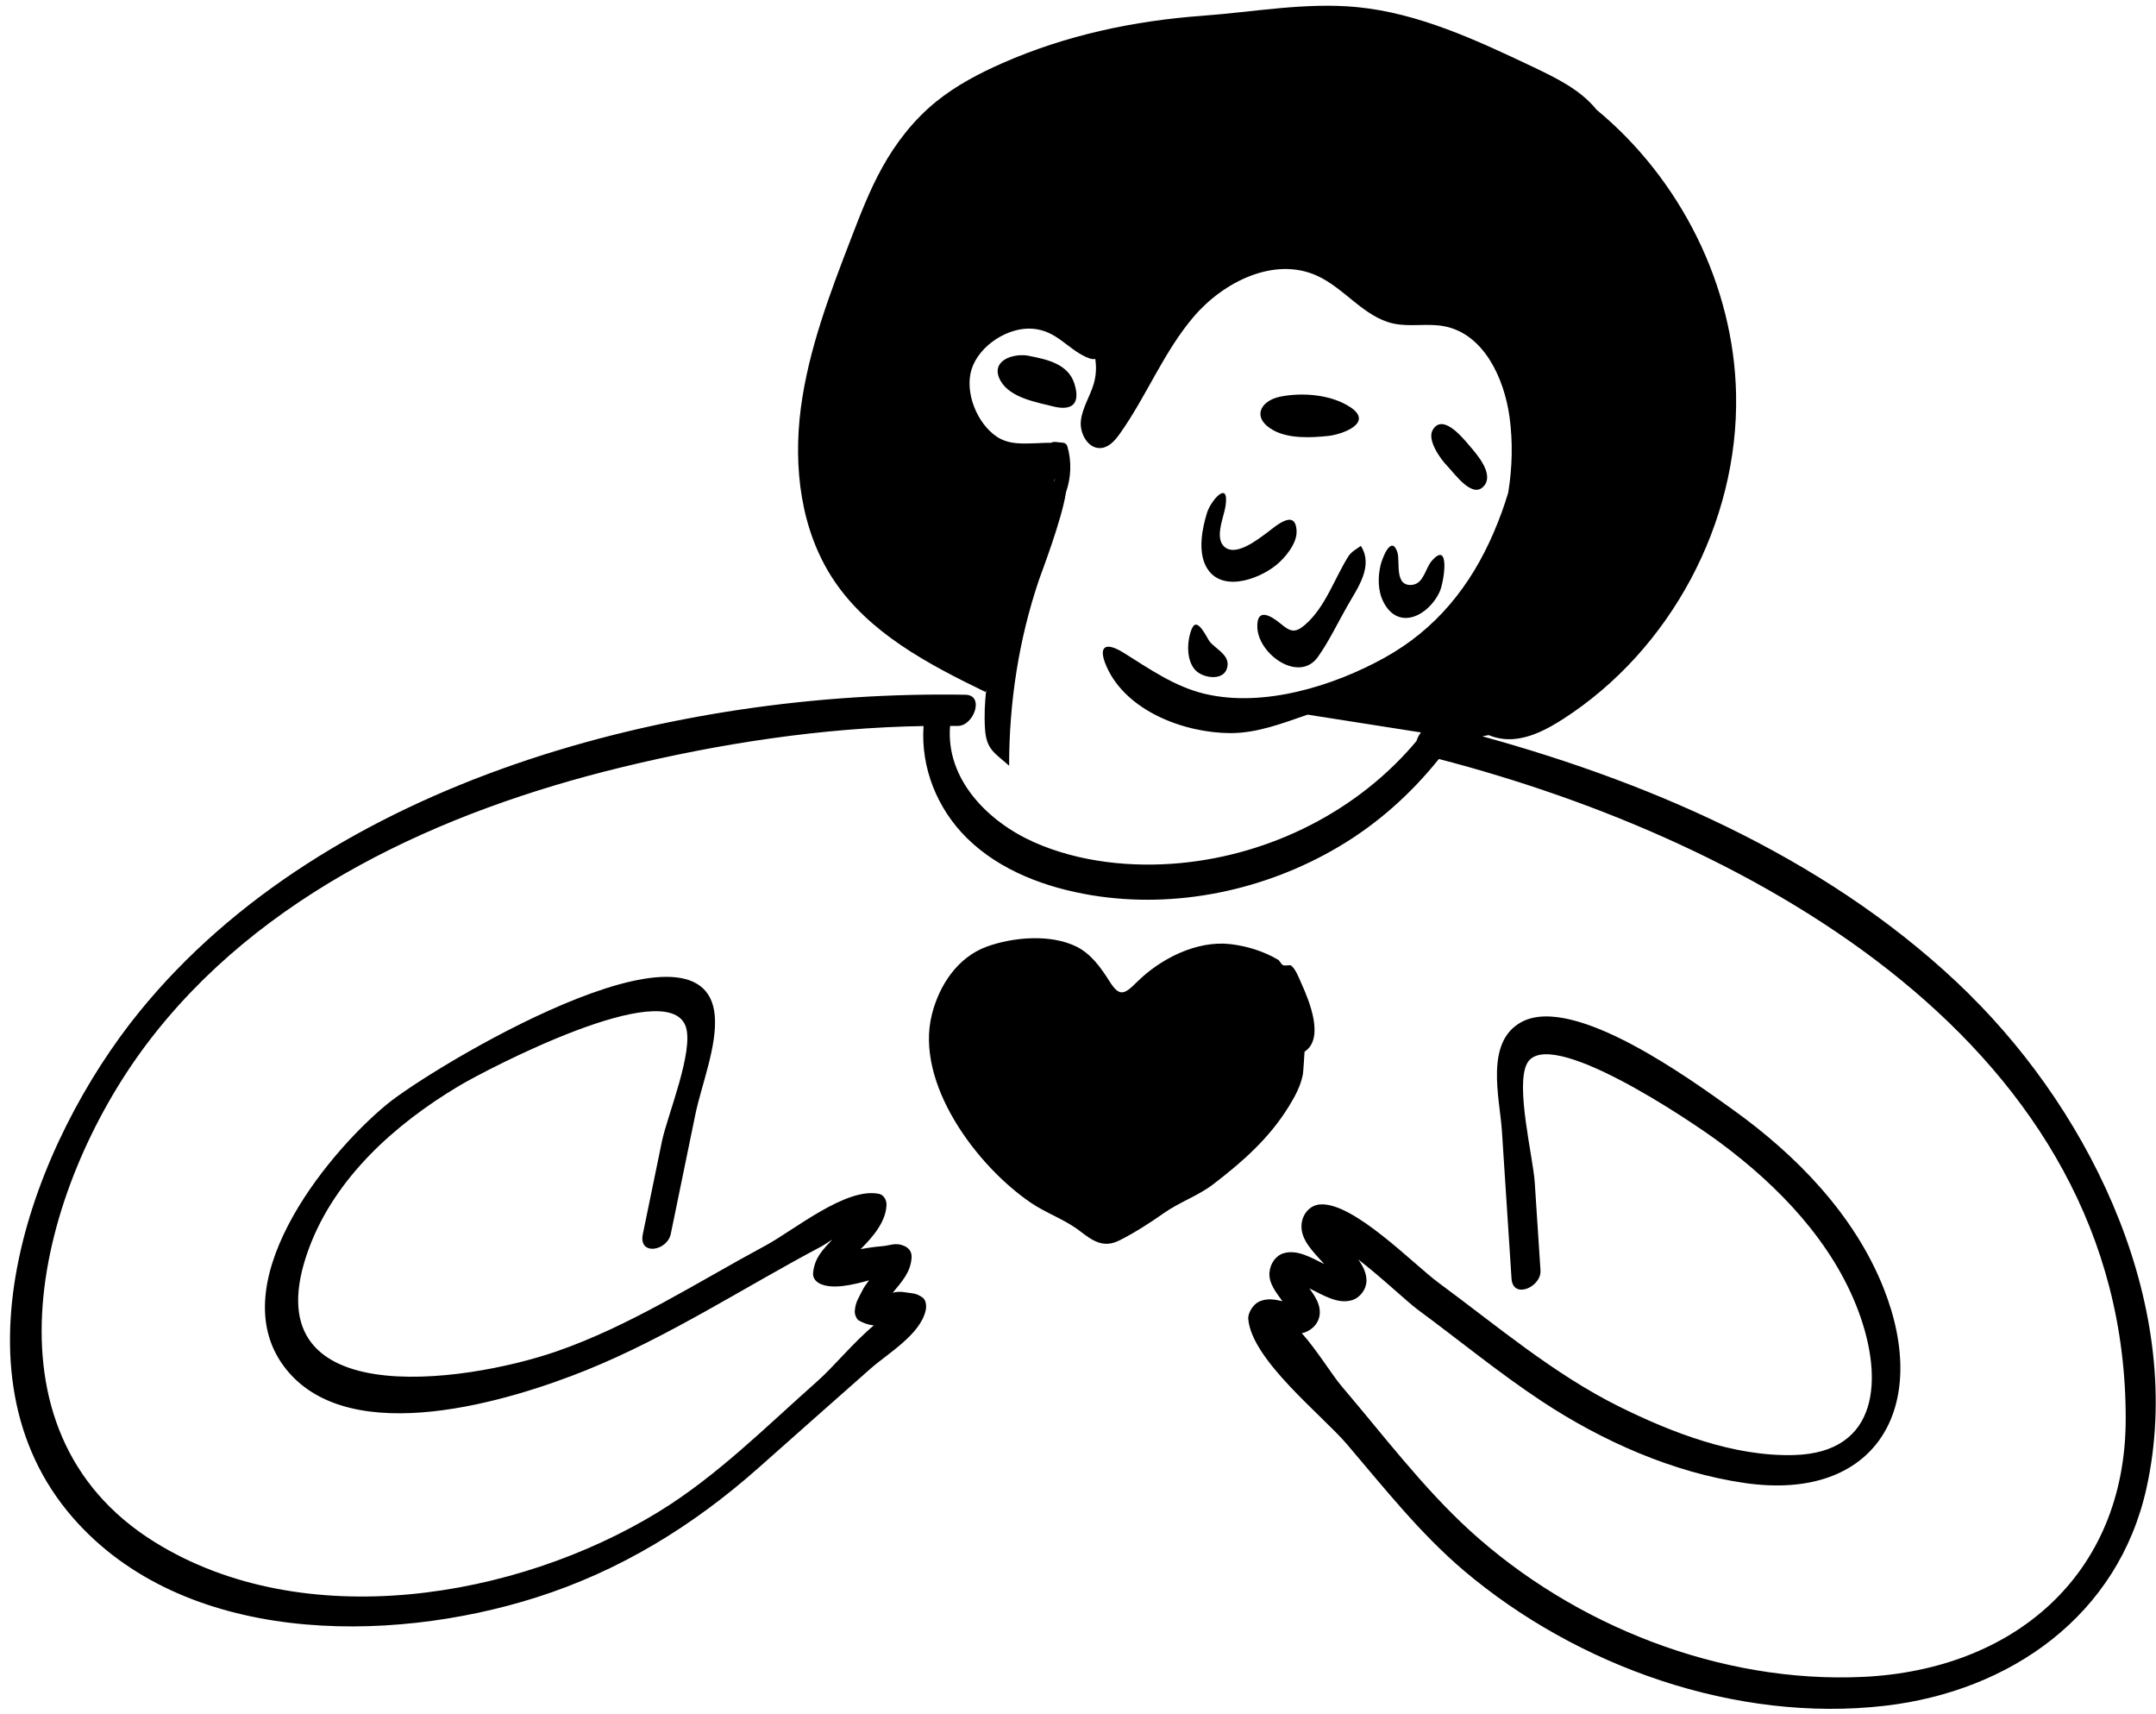 <svg width="195" height="155" viewBox="0 0 195 155" fill="none" xmlns="http://www.w3.org/2000/svg">
<g clip-path="url(#clip0_444_4504)">
<path d="M107.81 56.81C107.35 57.89 107.26 59.63 108.08 60.56C108.8 61.38 110.94 61.67 111.03 60.1C111.08 59.15 109.9 58.64 109.4 58C109.15 57.67 108.29 55.72 107.82 56.81H107.81Z" fill="black"/>
<path d="M121.99 50.25C120.71 52.26 119.88 54.91 118.03 56.5C117.11 57.29 116.69 57.11 115.82 56.39C114.97 55.69 113.64 54.87 113.72 56.75C113.83 59.2 117.51 61.78 119.2 59.4C120.22 57.96 121.03 56.24 121.91 54.71C122.83 53.11 124.24 51.16 123.08 49.36C122.71 49.63 122.25 49.87 121.99 50.26V50.25Z" fill="black"/>
<path d="M122.101 36.8C120.371 35.67 117.811 35.47 115.821 35.86C113.881 36.25 113.211 37.86 115.211 38.93C116.621 39.68 118.591 39.58 120.121 39.42C121.391 39.29 124.321 38.24 122.091 36.79L122.101 36.8Z" fill="black"/>
<path d="M109.17 46.37C108.73 47.77 108.36 49.74 109.03 51.12C110.27 53.66 113.75 52.45 115.42 51.1C116.21 50.47 117.31 49.15 117.27 48.05C117.2 45.89 115.33 47.63 114.51 48.23C113.72 48.81 111.93 50.2 110.9 49.56C109.73 48.83 110.69 46.8 110.84 45.78C111.21 43.32 109.53 45.23 109.17 46.36V46.37Z" fill="black"/>
<path d="M134.25 43.91C135.13 42.781 133.51 41.011 132.83 40.211C132.23 39.511 130.46 37.361 129.58 38.88C129.05 39.8 130.3 41.52 130.89 42.13C131.55 42.8 133.22 45.221 134.25 43.901V43.91Z" fill="black"/>
<path d="M127.791 52.88C126.051 53.11 126.671 50.8 126.381 49.92C125.831 48.31 125.011 50.5 124.871 51.09C124.611 52.16 124.611 53.42 125.121 54.42C126.481 57.1 129.221 55.65 130.201 53.53C130.641 52.57 131.171 48.74 129.461 50.76C128.951 51.36 128.751 52.74 127.791 52.87V52.88Z" fill="black"/>
<path d="M93.11 32.18C91.59 31.88 89.47 32.65 90.51 34.46C91.39 35.97 93.7 36.36 95.25 36.75C96.93 37.17 97.75 36.55 97.18 34.71C96.62 32.92 94.75 32.51 93.11 32.19V32.18Z" fill="black"/>
<path d="M116.56 100.06C117.15 99.1 117.62 98.24 117.84 97.15C117.88 96.94 117.99 95.1 117.99 95.1C119.81 93.9 118.45 90.57 117.68 88.87C117.49 88.44 117.17 87.61 116.79 87.32C116.64 87.2 116.24 87.39 116.02 87.26C115.84 87.15 115.76 86.88 115.59 86.78C114.28 86.01 112.8 85.55 111.28 85.37C108.22 85.02 104.93 86.71 102.83 88.8C101.66 89.97 101.24 90.14 100.34 88.72C99.57 87.5 98.69 86.26 97.37 85.6C95.02 84.44 91.64 84.73 89.24 85.6C86.61 86.57 84.96 89.07 84.29 91.71C82.71 97.94 88.35 105.44 93.24 108.76C94.65 109.72 96.28 110.25 97.65 111.3C98.81 112.19 99.78 112.89 101.23 112.17C102.59 111.49 104.02 110.57 105.27 109.69C106.69 108.69 108.39 108.12 109.75 107.07C112.4 105.04 114.79 102.93 116.56 100.06Z" fill="black"/>
<path d="M178.1 89.89C166.14 78.12 150.15 71.01 134.07 66.58C134.26 66.54 134.45 66.51 134.64 66.47C135.34 66.76 136.12 66.89 136.88 66.83C138.5 66.7 139.98 65.91 141.34 65.04C151.1 58.78 157.25 47.27 157.02 35.68C156.83 25.82 152 16.2 144.41 9.93C144.39 9.91 144.38 9.89 144.36 9.87C142.89 8.08 140.72 7.04 138.63 6.04C133.54 3.63 128.31 1.18 122.71 0.64C118.08 0.2 113.41 1.08 108.83 1.42C102.58 1.87 96.4 3.18 90.66 5.71C88.55 6.64 86.47 7.73 84.67 9.19C82.66 10.82 81.04 12.89 79.79 15.15C78.67 17.17 77.83 19.34 77 21.5C75.07 26.51 73.13 31.58 72.43 36.91C71.74 42.24 72.41 47.92 75.37 52.4C78.56 57.22 83.93 60.05 89.13 62.57L89.2 62.36C89.07 63.54 89.01 64.74 89.09 65.92C89.21 67.8 89.99 68.09 91.27 69.24C91.27 63.52 92.14 57.82 93.98 52.41C94.17 51.84 96.04 47 96.41 44.53C96.88 43.19 96.94 41.7 96.53 40.33C96.49 40.2 96.34 40.06 96.2 40.04C95.95 40.01 95.69 39.99 95.44 39.96C95.3 39.95 95.17 39.99 95.04 40.04C94.53 40.03 94.02 40.07 93.74 40.08C92.48 40.11 91.27 40.22 90.16 39.49C88.37 38.3 87.23 35.48 87.87 33.41C88.54 31.24 91.21 29.52 93.45 29.73C95.56 29.92 96.5 31.49 98.24 32.29C98.64 32.47 98.9 32.51 99.06 32.45C99.18 33.2 99.14 33.97 98.92 34.72C98.58 35.85 97.89 36.88 97.76 38.05C97.63 39.22 98.44 40.64 99.61 40.51C100.34 40.43 100.87 39.8 101.29 39.21C103.71 35.8 105.26 31.8 107.98 28.62C110.7 25.45 115.25 23.21 119.07 24.91C121.59 26.03 123.34 28.67 126.04 29.26C127.54 29.58 129.11 29.21 130.62 29.5C134.16 30.17 136.04 34.13 136.53 37.71C136.84 39.98 136.78 42.29 136.41 44.55C136.05 45.76 135.61 46.96 135.09 48.17C133.01 53 129.89 56.88 125.25 59.46C120.61 62.04 114.26 64 108.97 62.74C106.24 62.09 103.99 60.5 101.65 59.04C100.04 58.03 99.26 58.36 100.06 60.22C101.83 64.31 107.14 66.28 111.29 66.29C113.74 66.29 115.99 65.4 118.27 64.62C121.69 65.16 125.11 65.7 128.52 66.23C128.33 66.47 128.19 66.74 128.12 67C122.84 73.32 114.97 77.26 106.79 78.04C102.37 78.46 97.6 77.97 93.51 76.15C89.36 74.3 85.53 70.47 85.93 65.64C86.16 65.64 86.39 65.64 86.62 65.64C88.07 65.66 89.09 62.85 87.31 62.82C61.12 62.38 29.64 70.5 12.58 91.52C3 103.33 -4.86 124.06 6.57 137.21C16.58 148.72 35.07 148.71 48.49 144.45C56.08 142.04 62.66 137.99 68.59 132.74C71.96 129.75 75.33 126.76 78.71 123.78C80.28 122.39 83.21 120.71 83.72 118.5C83.81 118.11 83.78 117.53 83.39 117.29C82.76 116.89 82.59 116.98 81.91 116.86C81.4 116.77 81.02 116.81 80.74 116.9C81.54 115.91 82.39 115.04 82.45 113.67C82.47 113.2 82.21 112.85 81.8 112.67C80.95 112.3 80.51 112.65 79.64 112.7C79.31 112.72 78.55 112.82 77.84 112.95C79.01 111.79 80.12 110.45 80.18 108.96C80.2 108.56 79.96 108.06 79.53 107.96C76.56 107.29 71.75 111.28 69.25 112.62C63.04 115.96 56.99 119.9 50.3 122.21C41.97 125.08 22.37 127.9 27.95 112.86C30.33 106.46 35.76 101.63 41.5 98.2C44.04 96.69 60.31 88.18 62.01 92.79C62.81 94.97 60.34 100.92 59.87 103.2C59.29 106 58.72 108.8 58.14 111.6C57.73 113.57 60.35 113.14 60.67 111.57C61.41 107.97 62.15 104.38 62.89 100.78C63.44 98.12 64.87 94.6 64.65 91.86C63.8 81.63 39 96.56 35 99.85C29.37 104.48 19.79 116.41 25.96 123.91C31.84 131.06 46.12 126.68 53.04 123.89C60.45 120.9 67.31 116.4 74.36 112.67C74.4 112.65 74.78 112.41 75.28 112.08C74.4 113.03 73.69 113.71 73.54 115.09C73.49 115.56 73.8 115.91 74.19 116.09C75.31 116.6 77.08 116.2 78.6 115.77C78.35 116.09 78.13 116.42 78 116.68C77.65 117.41 77.38 117.7 77.31 118.55C77.29 118.81 77.44 119.27 77.69 119.41C78.12 119.65 78.56 119.8 79.03 119.85C77.2 121.37 75.37 123.62 73.94 124.88C69.31 128.98 64.82 133.5 59.51 136.74C46.64 144.6 27.43 147.79 13.99 139.44C-2.33 129.31 3.56 107.37 13.18 94.52C23.47 80.79 39.95 73.33 56.22 69.38C65.07 67.23 74.36 65.8 83.53 65.65C83.27 69.42 84.76 73.13 87.46 75.79C90.47 78.75 94.63 80.27 98.73 80.95C106.38 82.21 114.43 80.5 121.07 76.57C124.58 74.5 127.6 71.79 130.14 68.63C158.77 76.07 192.35 94.65 192.26 128.37C192.22 142.45 182.09 150.99 168.51 151.63C155.64 152.24 142.37 147.01 132.91 138.37C128.66 134.48 125.1 129.75 121.37 125.38C120.52 124.39 119.11 122.08 117.74 120.55C117.84 120.52 117.96 120.51 118.05 120.47C118.79 120.18 119.33 119.56 119.37 118.74C119.41 117.92 118.93 117.2 118.43 116.5C119.68 117.11 120.98 117.95 122.27 117.57C123.01 117.35 123.57 116.6 123.59 115.84C123.61 115.14 123.29 114.5 122.84 113.88C125.01 115.55 127.26 117.71 128.24 118.43C131.97 121.18 135.59 124.16 139.47 126.72C144.92 130.31 151.31 133.16 157.81 134.1C169.69 135.81 174.63 127.25 170.37 116.5C167.72 109.81 162.42 104.4 156.65 100.28C152.95 97.64 142.4 89.92 137.66 92.39C134.25 94.17 135.64 99.26 135.84 102.25C136.13 106.7 136.42 111.16 136.71 115.61C136.83 117.53 139.43 116.37 139.33 114.87C139.16 112.22 138.99 109.57 138.81 106.92C138.66 104.62 137.04 98.2 138.11 96.17C139.98 92.63 152.84 101.3 155.52 103.28C160.83 107.21 165.76 112.3 168.1 118.6C170.34 124.64 169.98 131.35 162.28 131.57C156.85 131.73 151.24 129.56 146.45 127.19C140.51 124.24 135.43 119.91 130.11 115.99C127.83 114.31 122.39 108.66 119.38 108.91C118.44 108.99 117.81 109.79 117.72 110.69C117.59 112.1 118.79 113.2 119.77 114.3C118.58 113.71 117.34 112.98 116.14 113.31C115.37 113.52 114.89 114.28 114.82 115.04C114.73 116.04 115.41 116.85 115.99 117.66C115.31 117.5 114.6 117.37 113.89 117.69C113.37 117.92 112.85 118.7 112.9 119.28C113.23 122.99 119.54 127.92 121.83 130.6C125.2 134.55 128.43 138.65 132.4 142.02C142.66 150.7 157.02 155.8 170.5 154.24C181.84 152.92 191.59 146.08 194.14 134.56C197.71 118.44 189.37 101 178.09 89.89H178.1ZM95.32 43.53L95.41 43.25C95.41 43.32 95.38 43.4 95.37 43.47C95.35 43.49 95.34 43.51 95.32 43.52V43.53Z" fill="black"/>
</g>
<defs>
<clipPath id="clip0_444_4504">
<rect width="195" height="155" fill="white"/>
</clipPath>
</defs>
</svg>

